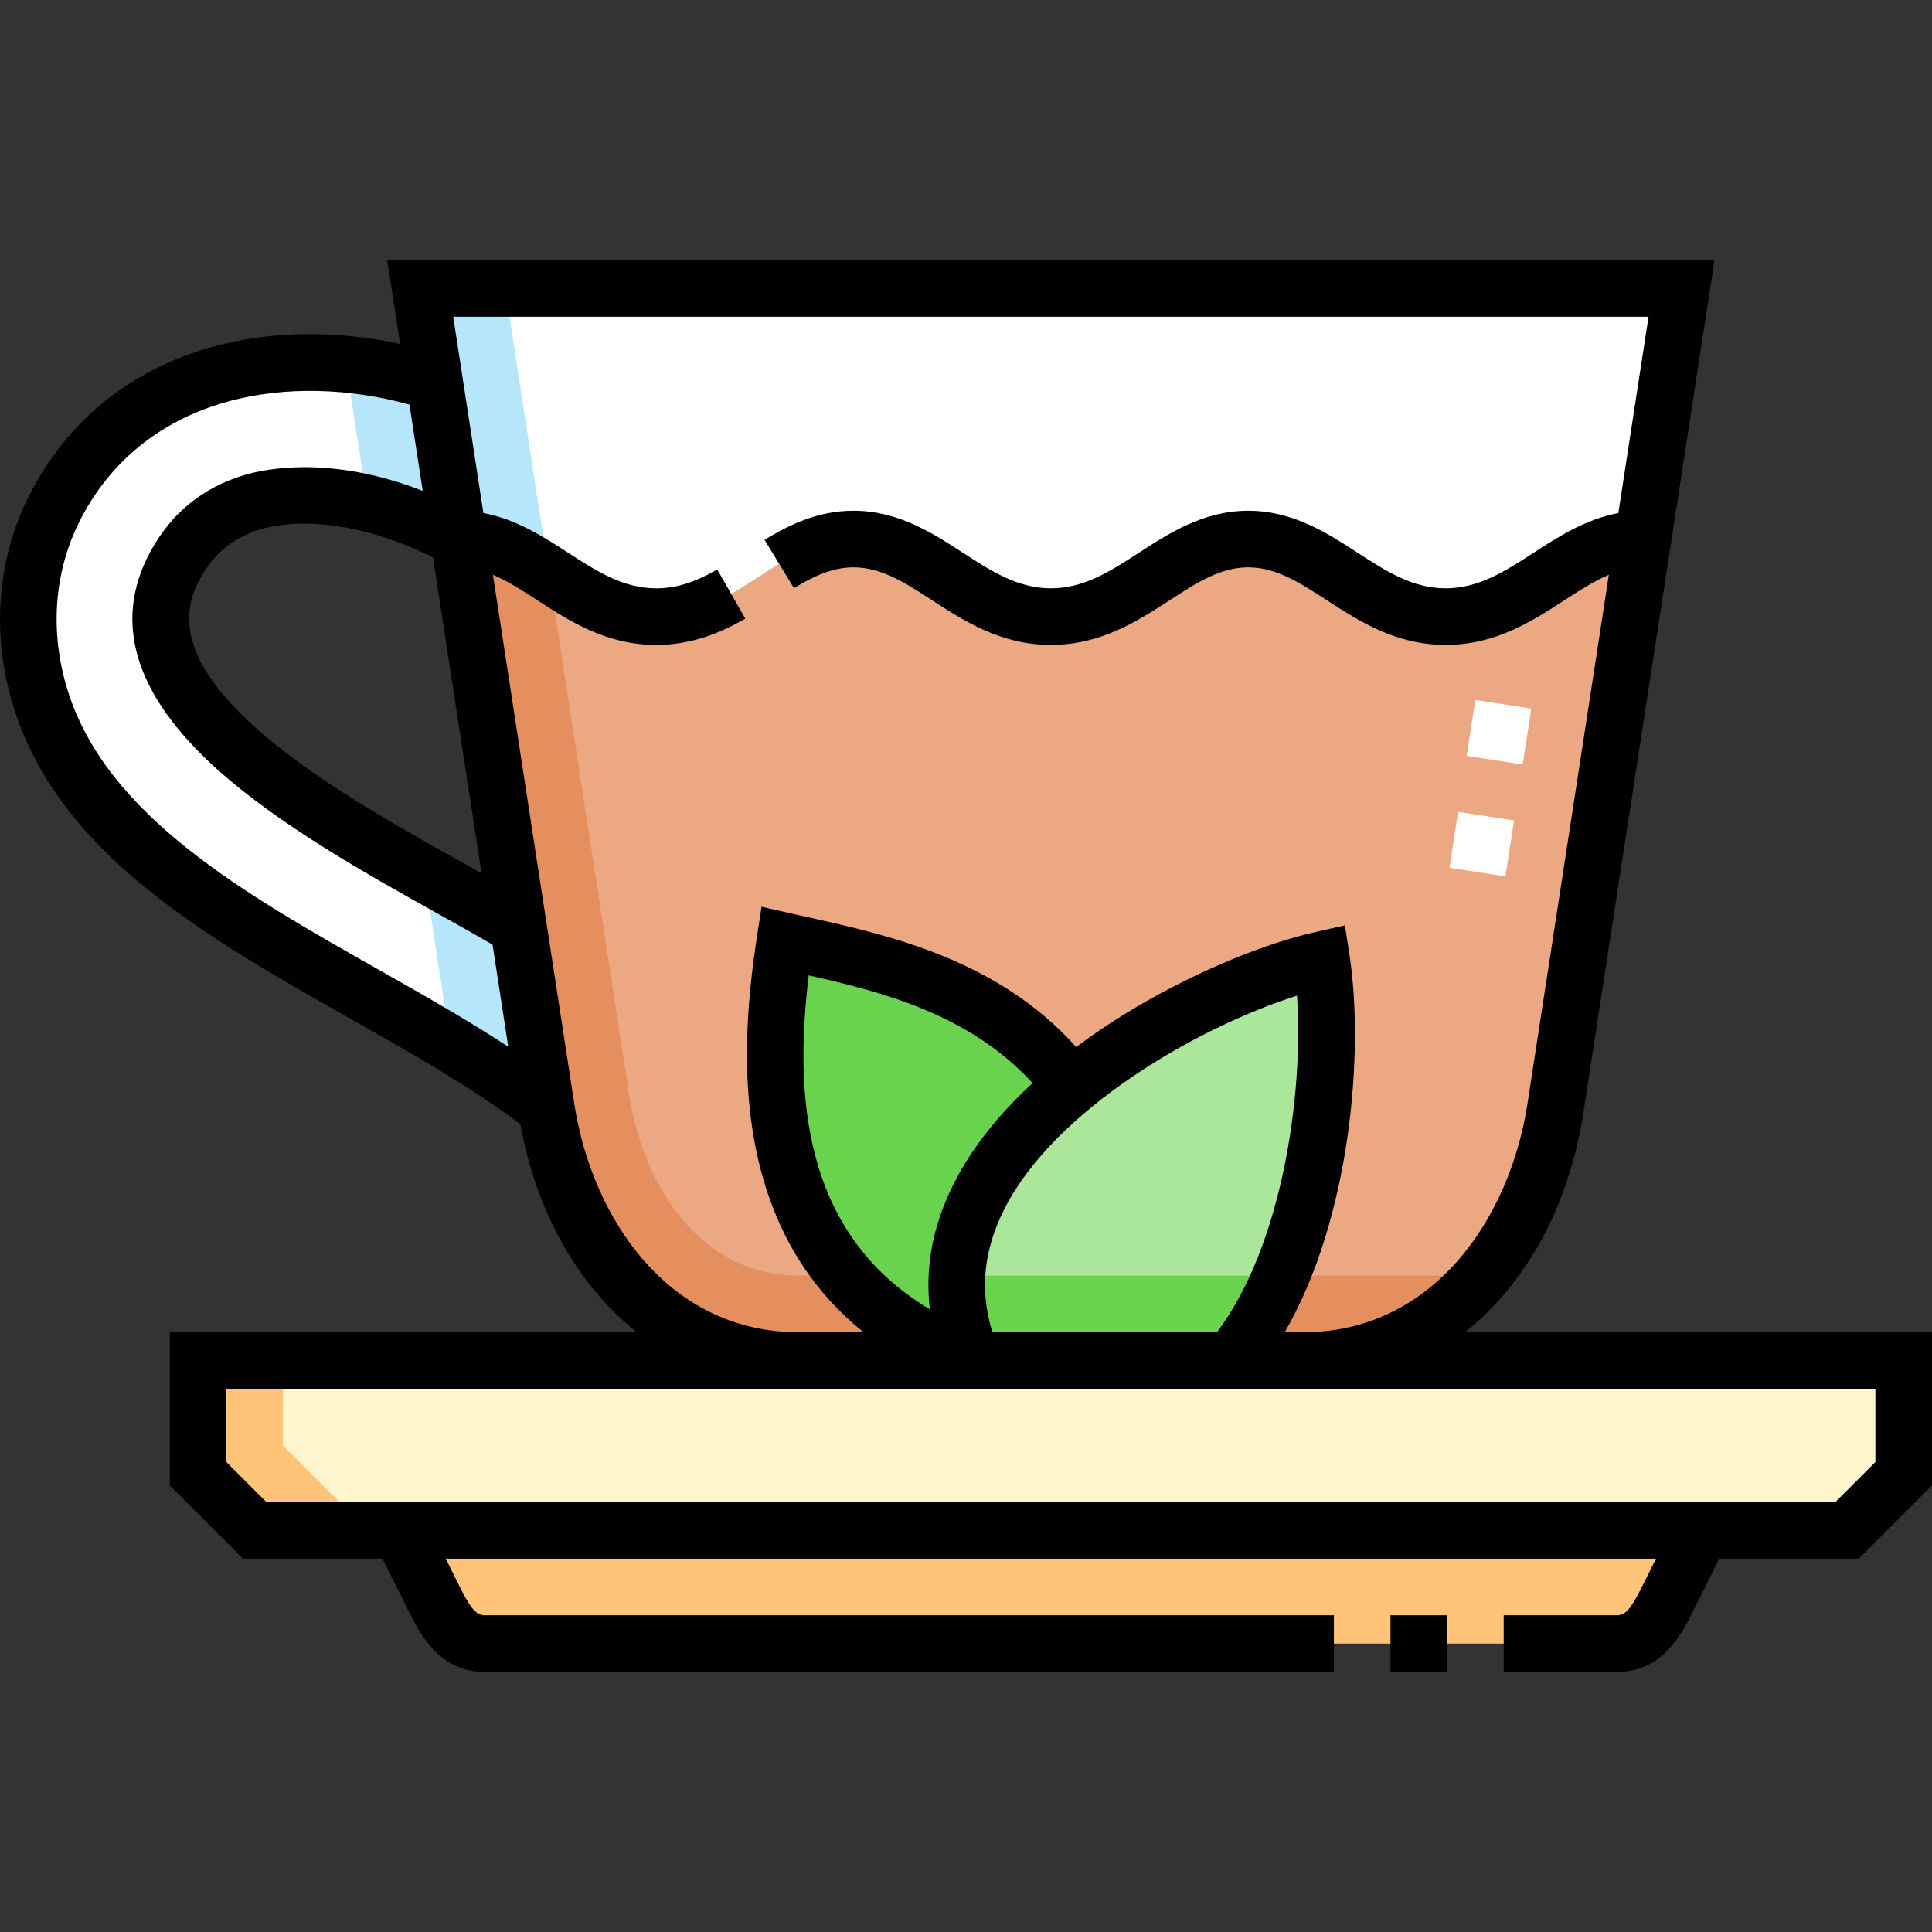 <svg id="Capa_1" enable-background="new 0 0 511.986 511.986" height="512" viewBox="0 0 511.986 511.986" width="512" xmlns="http://www.w3.org/2000/svg"><rect x="0" y="0" width="511.986" height="511.986" fill="#333333" stroke="none"/><g><g><g clip-rule="evenodd" fill-rule="evenodd"><path d="m226.186 142.844c-19.652 0-30.772 20.557-52.304 20.557-21.533 0-32.652-20.557-52.305-20.557l23.208 150.856c5.59 36.34 30.082 66.85 66.85 66.85h46.138c-57.534-21.182-55.034-76.841-49.767-111.158 22.516 5.091 55.408 10.848 76.047 38.478 21.375-17.66 49.071-29.689 66.166-33.554 3.885 25.307-.165 78.045-24.107 106.233h19.225c36.768 0 61.26-30.515 66.85-66.85l23.208-150.855c-19.646.007-30.766 20.557-52.295 20.557-21.532 0-32.653-20.557-52.304-20.557-19.652 0-30.772 20.557-52.304 20.557-21.534.001-32.654-20.557-52.306-20.557z" fill="#eca882"/><path d="m284.053 287.87c-20.638-27.63-53.531-33.387-76.047-38.478-5.268 34.317-7.768 89.976 49.767 111.158-11.632-27.714 3.477-53.839 26.28-72.68z" fill="#6ad34d"/><path d="m257.773 360.549h68.338c23.943-28.188 27.992-80.926 24.107-106.233-42.401 9.588-114.57 54.098-92.445 106.233z" fill="#aae79a"/><path d="m257.773 360.549h68.338c5.46-6.428 9.882-14.135 13.415-22.5h-85.772c-.444 7.276.753 14.804 4.019 22.5z" fill="#6ad34d"/><path d="m173.882 163.402c21.532 0 32.652-20.557 52.304-20.557s30.772 20.557 52.305 20.557 32.653-20.557 52.304-20.557c19.652 0 30.772 20.557 52.304 20.557 21.529 0 32.649-20.551 52.295-20.557l10.216-66.408h-334.25l10.216 66.408c19.654-.001 30.773 20.557 52.306 20.557z" fill="#fff"/><path d="m52.486 360.549v30.001l14.999 15h422.001l15-15v-30.001z" fill="#fff5cc"/><path d="m450.985 405.55h-344.999l7.5 15.001c3.689 7.379 6.754 15 15 15h300c8.246 0 11.313-7.624 15-15z" fill="#ffc477"/><path d="m144.785 293.7-7.383-47.992c-33.616-20.374-112.703-55.249-91.068-95.744 14.656-27.431 51.491-20.158 75.243-7.119l-6.378-41.462c-36.729-11.917-80.303-5.056-100.056 31.914-8.668 16.224-9.794 34.669-4.3 52.117 16.575 52.639 89.149 73.584 133.942 108.286z" fill="#fff"/><path d="m144.785 293.7-7.383-47.992c-6.842-4.146-15.568-8.894-24.944-14.167l6.939 45.101c9.007 5.43 17.616 11.037 25.388 17.058zm-47.428-160.314c8.62 2.087 17.021 5.507 24.22 9.459l-6.378-41.462c-7.635-2.477-15.566-4.14-23.517-4.892z" fill="#b6e6fa"/><path d="m133.86 76.436h-22.5l10.216 66.408c9.198 0 16.528 4.504 23.93 9.295z" fill="#b6e6fa"/><path d="m52.486 360.549v30.001l14.999 15h30l-22.5-22.5v-22.501z" fill="#ffc477"/></g><g><path d="m398.945 232.247-14.826-2.281 2.281-14.826 14.826 2.281zm4.562-29.651-14.826-2.281 2.281-14.826 14.826 2.281z" fill="#fff"/></g><path clip-rule="evenodd" d="m145.507 152.139c-7.402-4.791-14.732-9.295-23.93-9.295l23.208 150.856c5.59 36.34 30.082 66.85 66.85 66.85h46.138c-14.939-5.5-25.823-13.328-33.669-22.5h-12.469c-26.32 0-41.264-24.288-44.877-47.779zm180.605 208.41h19.225c19.707 0 35.885-8.769 47.519-22.5h-53.329c-3.533 8.365-7.955 16.072-13.415 22.5z" fill="#e68f5e" fill-rule="evenodd"/></g><g><path d="m388.204 353.05c16.118-12.828 27.542-33.161 31.396-58.209l34.754-225.904h-351.735l3.417 22.215c-16.881-3.662-33.992-3.487-49.186.615-21.422 5.783-38.132 18.922-48.323 37.997-9.36 17.52-11.078 38.083-4.838 57.904 12.201 38.748 51.257 60.846 89.026 82.217 16.373 9.264 31.884 18.044 45.18 27.999 4.285 23.65 15.414 42.863 30.872 55.166h-123.781v40.606l19.393 19.394h36.972l5.427 10.854c.276.554.55 1.108.821 1.662 3.633 7.379 8.607 17.484 20.887 17.484h225v-15h-225c-2.538 0-4.009-2.163-7.429-9.109-.285-.581-.572-1.164-.863-1.745l-2.073-4.146h320.729l-2.073 4.146c-.291.582-.578 1.164-.863 1.745-3.419 6.946-4.89 9.109-7.429 9.109h-29.999v15h29.999c12.28 0 17.255-10.106 20.887-17.485.271-.553.545-1.108.821-1.661l5.427-10.854h36.972l19.394-19.394v-40.606zm-260.589-121.629c-1.377-.771-2.774-1.55-4.193-2.342-18.221-10.163-40.896-22.811-56.247-36.739-21.117-19.159-18.232-31.344-14.227-38.843 3.609-6.755 8.895-11.089 16.158-13.249 9.557-2.843 26.336-2.235 45.633 7.477zm-109.618-48.259c-5.02-15.942-3.685-32.396 3.761-46.331 17.392-32.553 55.29-38.285 86.75-29.615l3.519 22.873c-24.313-9.524-41.82-5.816-47.194-4.219-11.147 3.314-19.597 10.231-25.114 20.559-9.85 18.437-4.003 37.621 17.377 57.02 16.623 15.083 40.131 28.195 59.021 38.73 5.179 2.889 10.115 5.644 14.411 8.165l4.158 27.031c-11.046-7.227-22.949-13.963-34.582-20.545-35.241-19.94-71.681-40.559-82.107-73.668zm134.201 109.397-21.575-140.244c3.87 1.622 7.664 4.079 11.777 6.747 8.554 5.549 18.25 11.839 31.481 11.839 10.142 0 17.957-3.721 23.634-6.961l-7.438-13.026c-6.123 3.496-10.967 4.988-16.196 4.988-8.792 0-15.849-4.577-23.318-9.423-6.499-4.216-13.7-8.882-22.457-10.522l-8.003-52.021h316.766l-8.003 52.023c-8.753 1.642-15.951 6.306-22.448 10.52-7.47 4.846-14.526 9.423-23.318 9.423s-15.849-4.577-23.318-9.423c-8.046-5.219-17.165-11.135-28.986-11.135-11.82 0-20.939 5.916-28.985 11.135-7.47 4.846-14.525 9.423-23.318 9.423-8.792 0-15.849-4.577-23.318-9.423-8.046-5.219-17.165-11.135-28.986-11.135-9.616 0-17.315 3.894-23.579 7.703l7.793 12.816c4.714-2.867 9.89-5.52 15.786-5.52 7.382 0 13.611 4.041 20.823 8.719 8.555 5.549 18.25 11.839 31.481 11.839s22.928-6.29 31.481-11.839c7.212-4.679 13.44-8.719 20.822-8.719s13.611 4.041 20.823 8.719c8.555 5.549 18.25 11.839 31.481 11.839s22.927-6.29 31.481-11.839c4.11-2.666 7.901-5.122 11.768-6.744l-21.575 140.24c-4.632 30.109-24.807 60.49-59.437 60.49h-4.88c17.645-30.521 21.034-74.745 17.176-99.872l-1.221-7.952-7.847 1.774c-14.942 3.379-34.36 11.742-50.677 21.827-3.964 2.449-8.289 5.342-12.693 8.633-20.846-23.244-49.721-29.657-71.241-34.426-1.468-.325-2.9-.643-4.293-.958l-7.847-1.774-1.221 7.952c-2.491 16.23-5.043 40.49 1.529 63.687 4.813 16.987 13.774 30.731 26.742 41.109h-17.229c-34.629.002-54.805-30.38-59.437-60.489zm94.212 54.389c-34.252-20.27-35.82-57.971-32.092-88.466 19.633 4.4 42.708 10.37 59.309 28.547-8.046 7.422-15.531 16.205-20.671 26.234-5.702 11.131-7.875 22.406-6.546 33.685zm16.585 6.102c-3.461-11.041-2.366-21.864 3.312-32.945 13.357-26.066 50.844-47.864 77.407-56.243 1.8 26.294-4.025 66.439-21.215 89.188zm233.991 34.393-10.606 10.607h-415.788l-10.605-10.606v-19.394h437v19.393z"/><path d="m368.486 428.05h15v15h-15z"/></g></g></svg>